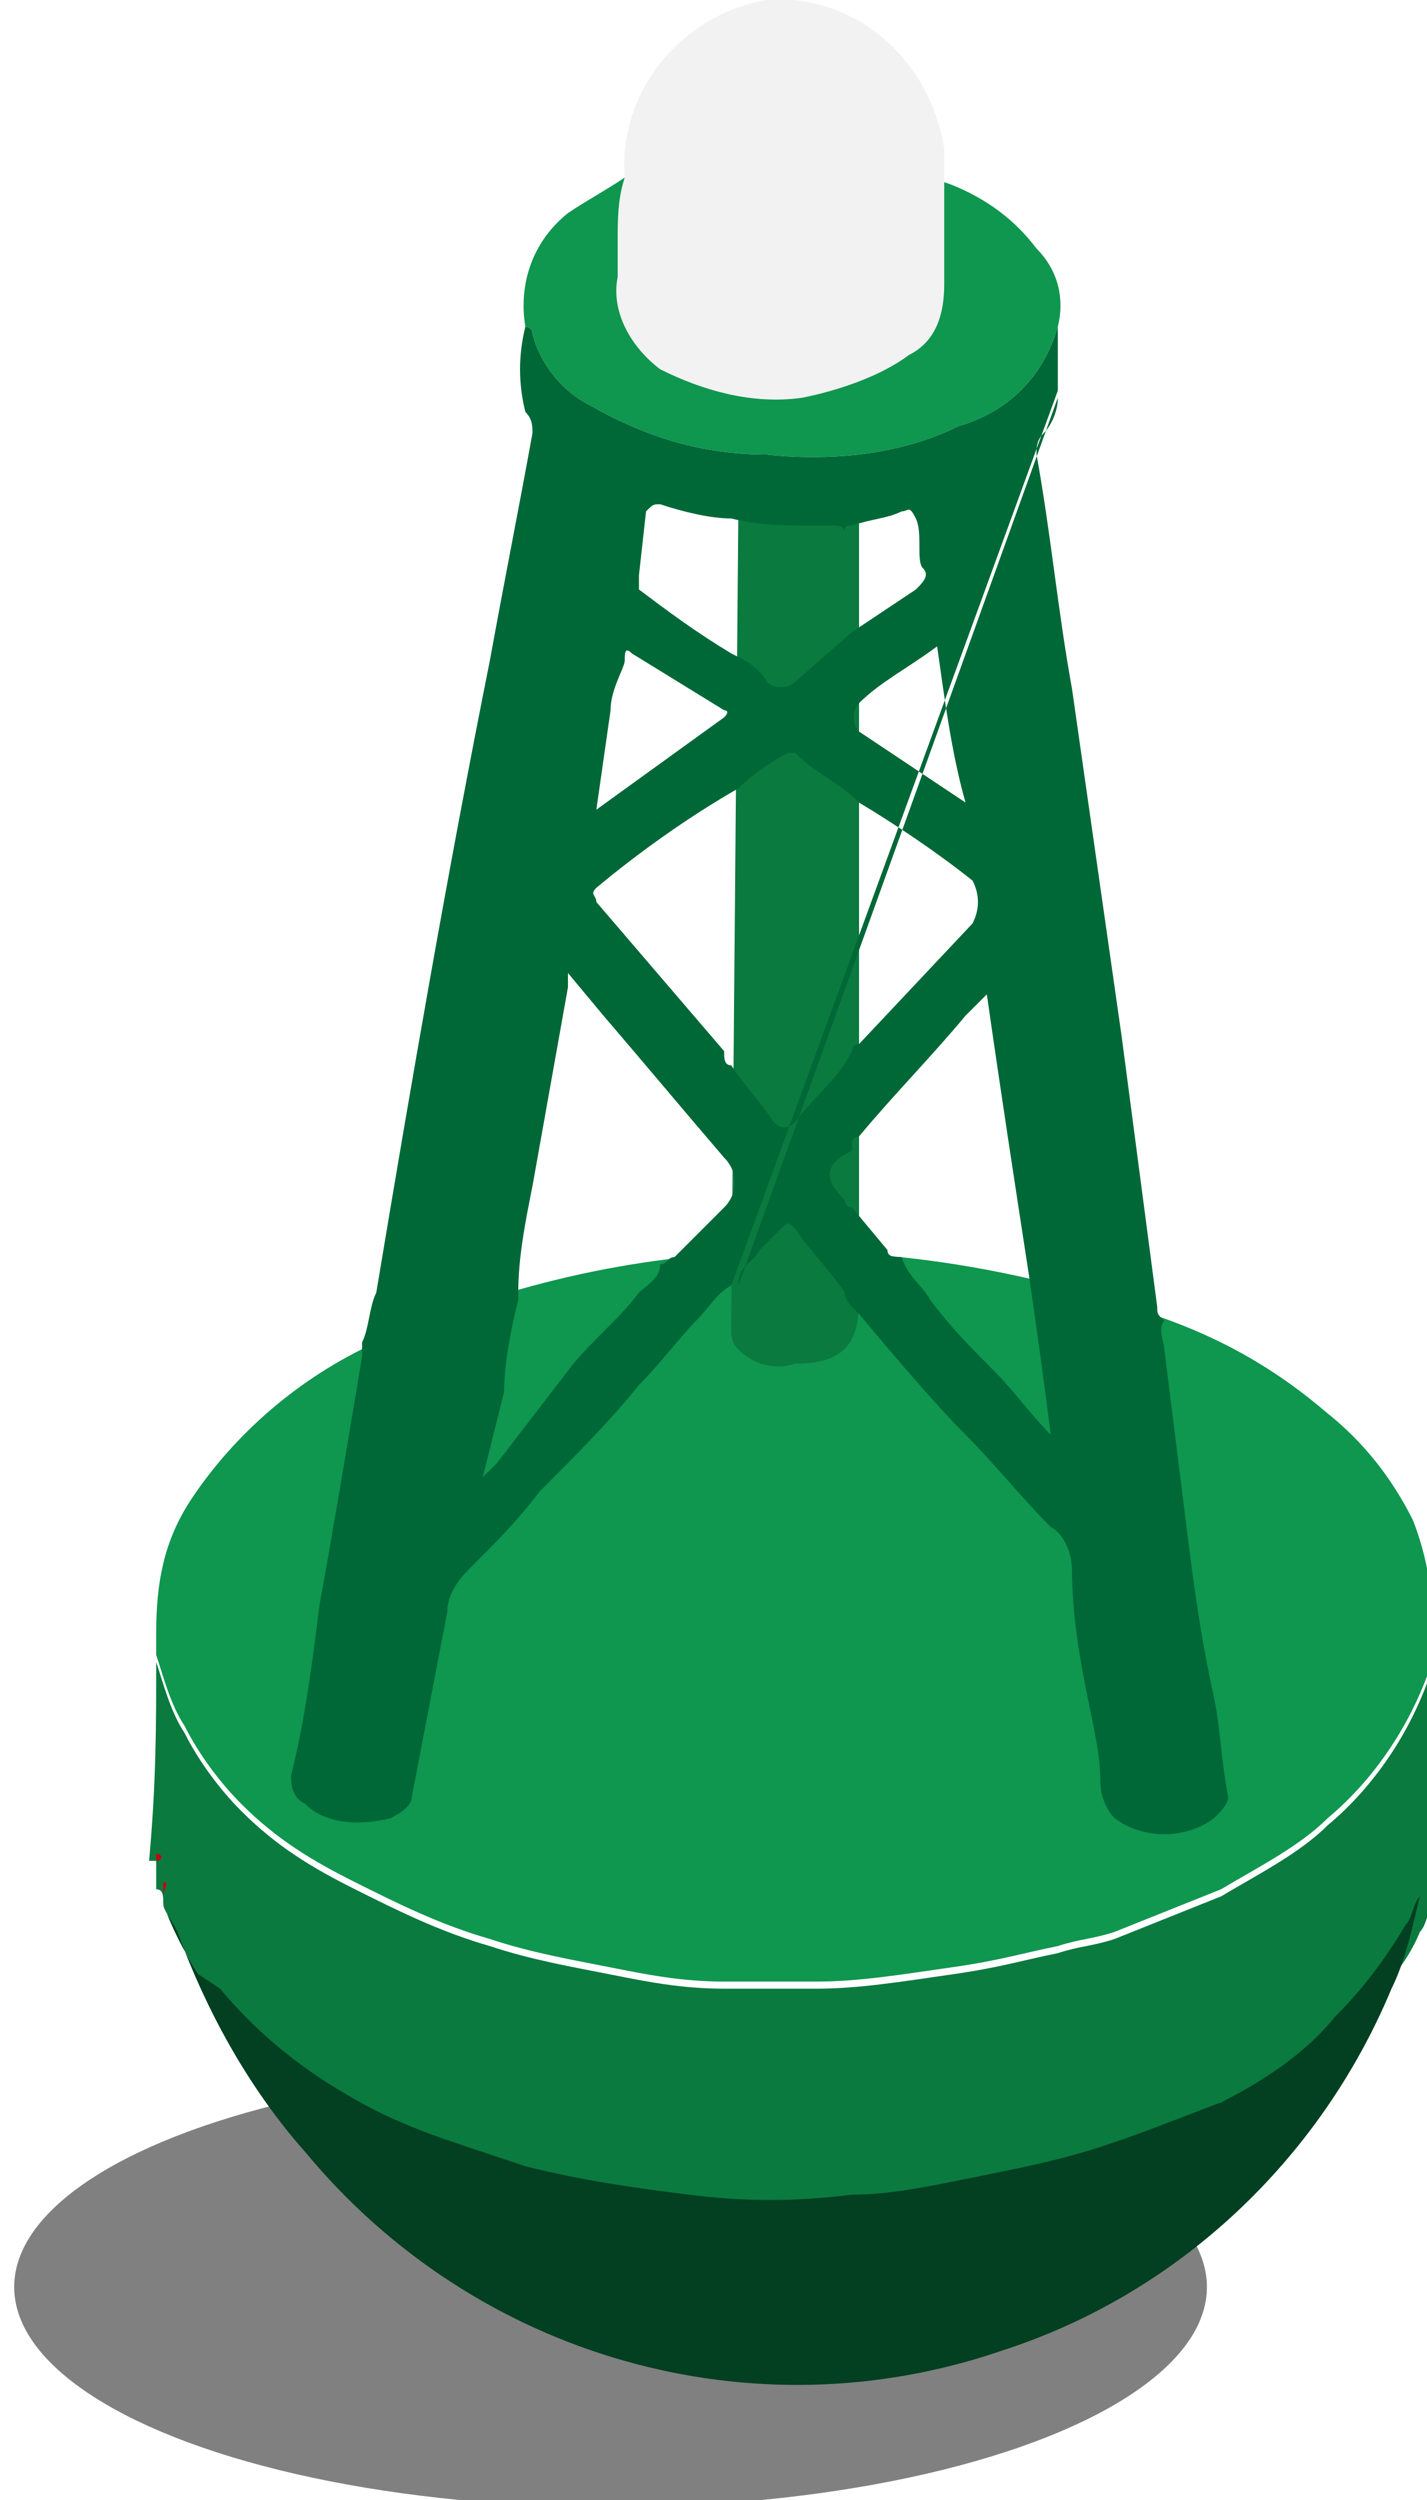 <?xml version="1.0" encoding="utf-8"?>
<!-- Generator: Adobe Illustrator 23.0.3, SVG Export Plug-In . SVG Version: 6.00 Build 0)  -->
<svg version="1.1" id="Layer_1" xmlns="http://www.w3.org/2000/svg" xmlns:xlink="http://www.w3.org/1999/xlink" x="0px" y="0px"
	 viewBox="0 0 20.1 35.2" style="enable-background:new 0 0 20.1 35.2;" xml:space="preserve">
<style type="text/css">
	.st0{fill:#808080;}
	.st1{fill:#0F964F;}
	.st2{fill:#0A7A3F;}
	.st3{fill:#033F21;}
	.st4{fill:#BD0913;}
	.st5{fill:#AA1C22;}
	.st6{fill:#F2F2F2;}
	.st7{fill:#006837;}
</style>
<ellipse class="st0" cx="8.6" cy="32.2" rx="8.4" ry="3.1"/>
<title>buoy01</title>
<path class="st1" d="M9,2.5L8.8,2.5C8.5,2.7,8.3,2.8,8,3C7.5,3.4,7.3,4,7.4,4.6c0,0,0.1,0,0.1,0.1c0.1,0.4,0.4,0.8,0.8,1
	C9,6.1,9.8,6.4,10.8,6.4c0.9,0.1,1.9,0,2.7-0.4c0.7-0.2,1.2-0.7,1.4-1.4l0,0c0.1-0.4,0-0.8-0.3-1.1c-0.3-0.4-0.7-0.7-1.2-0.9
	C12,2.1,10.4,2,9,2.5z"/>
<path class="st1" d="M5.3,18.9c-1.1,0.5-2,1.3-2.6,2.2c-0.4,0.6-0.5,1.2-0.5,1.9v0.3c0.1,0.3,0.2,0.7,0.4,1c0.2,0.4,0.5,0.8,0.8,1.1
	c0.5,0.5,1,0.8,1.6,1.1c0.6,0.3,1.2,0.6,1.9,0.8c0.6,0.2,1.2,0.3,1.7,0.4c0.5,0.1,1,0.2,1.6,0.2c0.4,0,0.8,0,1.3,0
	c0.6,0,1.2-0.1,1.9-0.2s1-0.2,1.5-0.3c0.3-0.1,0.5-0.1,0.8-0.2c0.5-0.2,1-0.4,1.5-0.6c0.5-0.3,1.1-0.6,1.5-1c0.6-0.5,1.1-1.2,1.4-2
	c0-0.1,0-0.2,0.1-0.3v-0.2c0-0.6-0.1-1.2-0.3-1.7c-0.3-0.6-0.7-1.1-1.2-1.5c-0.7-0.6-1.4-1-2.2-1.3C12.7,17.2,8.8,17.3,5.3,18.9z"/>
<path class="st2" d="M2.2,23.4c0.1,0.3,0.2,0.7,0.4,1c0.2,0.4,0.5,0.8,0.8,1.1c0.5,0.5,1,0.8,1.6,1.1c0.6,0.3,1.2,0.6,1.9,0.8
	c0.6,0.2,1.2,0.3,1.7,0.4c0.5,0.1,1,0.2,1.6,0.2c0.4,0,0.8,0,1.3,0c0.6,0,1.2-0.1,1.9-0.2s1-0.2,1.5-0.3c0.3-0.1,0.5-0.1,0.8-0.2
	c0.5-0.2,1-0.4,1.5-0.6c0.5-0.3,1.1-0.6,1.5-1c0.6-0.5,1.1-1.2,1.4-2c0-0.1,0-0.2,0.1-0.3v0.1c0,0.9,0,1.8,0,2.7
	c-0.1,0-0.1,0.1,0,0.1c0,0.1,0,0.2,0,0.3c0,0,0,0,0,0.1c0,0,0,0.1,0,0.1c-0.1,0.1-0.1,0.3-0.2,0.4c-0.2,0.5-0.6,0.9-1,1.3
	c-0.5,0.5-1.1,0.8-1.8,1.1c-0.7,0.4-1.5,0.7-2.3,0.9c-0.5,0.1-1,0.2-1.4,0.3c-0.5,0.1-1,0.1-1.5,0.2c-0.8,0-1.5,0-2.3,0
	c-0.8-0.1-1.6-0.2-2.3-0.4c-0.3-0.1-0.6-0.2-0.9-0.3c-0.5-0.2-1.1-0.4-1.6-0.7c-0.7-0.4-1.3-0.9-1.8-1.5l-0.3-0.3
	c-0.2-0.3-0.4-0.7-0.5-1l0,0c0-0.1,0-0.2-0.1-0.2c0-0.1,0-0.2,0-0.3c0,0,0-0.1,0-0.1s-0.1,0-0.1,0C2.2,25.1,2.2,24.3,2.2,23.4
	L2.2,23.4z"/>
<path class="st3" d="M2.3,26.8c0.1,0.3,0.3,0.7,0.5,1L3.1,28c0.5,0.6,1.1,1.1,1.8,1.5c0.5,0.3,1,0.5,1.6,0.7
	c0.3,0.1,0.6,0.2,0.9,0.3c0.8,0.2,1.5,0.3,2.3,0.4c0.8,0.1,1.5,0.1,2.3,0c0.5,0,1-0.1,1.5-0.2c0.5-0.1,1-0.2,1.4-0.3
	c0.8-0.2,1.5-0.5,2.3-0.8c0.6-0.3,1.2-0.7,1.6-1.2c0.4-0.4,0.7-0.8,1-1.3c0.1-0.1,0.1-0.3,0.2-0.4c-0.1,0.4-0.2,0.9-0.4,1.3
	c-1,2.4-3,4.3-5.5,5.1c-3.5,1.2-7.4,0.1-9.8-2.8c-0.8-0.9-1.4-2-1.8-3.1C2.4,27,2.3,26.9,2.3,26.8z"/>
<path class="st2" d="M10.3,18.7c0,0.1,0,0.2,0.1,0.3c0.2,0.2,0.5,0.3,0.8,0.2c0.7,0,0.9-0.3,0.9-0.9v-11c0,0,0,0-0.1-0.1
	c0,0-0.1,0-0.1,0c-0.1,0-0.2,0-0.3,0c-0.4,0-0.8,0-1.2,0L10.3,18.7z"/>
<path class="st4" d="M2.2,23.4L2.2,23.4v-0.3V23.4z"/>
<path class="st4" d="M20.1,23.4L20.1,23.4v-0.3V23.4z"/>
<path class="st4" d="M2.3,26.5c0.1,0,0,0.1,0,0.2C2.3,26.7,2.3,26.6,2.3,26.5z"/>
<path class="st4" d="M2.2,26.1c0.1,0,0.1,0.1,0,0.1C2.2,26.2,2.2,26.1,2.2,26.1z"/>
<path class="st4" d="M20.1,26.2c0,0,0-0.1,0-0.1C20.1,26.1,20.1,26.2,20.1,26.2z"/>
<path class="st4" d="M20,26.5C20,26.5,20,26.5,20,26.5C20,26.5,20,26.5,20,26.5z"/>
<path class="st5" d="M12.1,16C12,16,12,16,12.1,16C12,16,12,16,12.1,16z"/>
<path class="st5" d="M12.1,16L12.1,16C12.1,16,12.1,16,12.1,16z"/>
<polygon class="st4" points="12,11.4 12,11.4 12,11.4 12,11.4 "/>
<path class="st6" d="M8.8,2.5C8.7,1.3,9.6,0.2,10.8,0c1.2-0.1,2.3,0.8,2.5,2.1c0,0.1,0,0.2,0,0.4c0,0.3,0,0.6,0,0.9s0,0.4,0,0.6
	c0,0.4-0.1,0.8-0.5,1c-0.4,0.3-1,0.5-1.5,0.6c-0.7,0.1-1.4-0.1-2-0.4C8.9,4.9,8.6,4.4,8.7,3.9c0-0.2,0-0.4,0-0.5
	C8.7,3.1,8.7,2.8,8.8,2.5z"/>
<path class="st7" d="M10.3,18.1c-0.2,0.1-0.3,0.3-0.5,0.5S9.3,19.2,9,19.5c-0.4,0.5-0.9,1-1.4,1.5c-0.3,0.4-0.6,0.7-1,1.1
	c-0.2,0.2-0.3,0.4-0.3,0.6l-0.5,2.6c0,0.1-0.1,0.2-0.3,0.3c-0.4,0.1-0.9,0.1-1.2-0.2c-0.2-0.1-0.2-0.3-0.2-0.4
	c0.2-0.8,0.3-1.6,0.4-2.4c0.2-1.1,0.4-2.3,0.6-3.5c0-0.1,0-0.2,0-0.2c0.1-0.2,0.1-0.5,0.2-0.7c0.5-3,1-5.9,1.6-8.9
	c0.2-1.1,0.4-2.1,0.6-3.2c0-0.1,0-0.2-0.1-0.3C7.3,5.4,7.3,5,7.4,4.6c0,0,0.1,0,0.1,0.1c0.1,0.4,0.4,0.8,0.8,1
	C9,6.1,9.8,6.4,10.8,6.4c0.9,0.1,1.9,0,2.7-0.4c0.7-0.2,1.2-0.7,1.4-1.4l0,0c0,0.3,0,0.6,0,0.9 M14.9,5.6c0,0.2-0.1,0.4-0.2,0.5
	c-0.1,0.1-0.1,0.2-0.1,0.3c0.2,1.1,0.3,2.2,0.5,3.3l0.7,4.9l0.5,3.8c0,0.1,0,0.1,0.1,0.2c-0.1,0.1,0,0.3,0,0.4
	c0.1,0.8,0.2,1.6,0.3,2.4c0.1,0.8,0.2,1.6,0.4,2.5c0.1,0.5,0.1,0.9,0.2,1.4c0,0.1-0.1,0.2-0.2,0.3c-0.4,0.3-1,0.3-1.4,0
	c-0.1-0.1-0.2-0.3-0.2-0.5c0-0.4-0.1-0.8-0.2-1.3s-0.2-1.1-0.2-1.7c0-0.2-0.1-0.5-0.3-0.6c-0.4-0.4-0.8-0.9-1.2-1.3s-1-1.1-1.5-1.7
	c0,0-0.1-0.1-0.1-0.1s-0.1-0.1-0.1-0.2c-0.2-0.3-0.5-0.6-0.7-0.9c-0.1-0.1-0.1-0.1-0.2,0c-0.1,0.1-0.2,0.2-0.3,0.3
	c-0.1,0.2-0.3,0.2-0.3,0.5L14.9,5.6z M10.3,7.3c-0.3,0-0.7-0.1-1-0.2c-0.1,0-0.1,0-0.2,0.1L9,8.1c0,0,0,0.1,0,0.2
	c0.4,0.3,0.8,0.6,1.3,0.9c0.2,0.1,0.4,0.2,0.5,0.4c0.1,0.1,0.3,0.1,0.4,0c0,0,0,0,0,0L12,8.9l0.9-0.6C13,8.2,13.1,8.1,13,8
	S13,7.5,12.9,7.3s-0.1-0.1-0.2-0.1c-0.2,0.1-0.4,0.1-0.7,0.2c-0.1,0-0.1,0-0.1,0.1c0-0.1-0.1-0.1-0.2-0.1c0,0,0,0,0,0
	c-0.1,0-0.2,0-0.3,0C11.1,7.4,10.7,7.4,10.3,7.3z M12,17l0.5,0.6c0,0.1,0.1,0.1,0.2,0.1c0.1,0.3,0.3,0.4,0.4,0.6
	c0.3,0.4,0.6,0.7,0.9,1c0.3,0.3,0.5,0.6,0.8,0.9c-0.1-0.8-0.2-1.5-0.3-2.2c-0.2-1.3-0.4-2.6-0.6-4l-0.3,0.3c-0.5,0.6-1,1.1-1.5,1.7
	l0,0l0,0c0,0-0.1,0-0.1,0.1s0,0,0,0.1c-0.4,0.2-0.4,0.4-0.1,0.7C11.9,16.9,11.9,17,12,17z M9.3,17.8c0.1,0,0.1-0.1,0.2-0.1l0.7-0.7
	c0.2-0.2,0.2-0.5,0-0.7c-0.6-0.7-1.1-1.3-1.7-2L8,13.7c0,0.1,0,0.1,0,0.2l-0.5,2.8c-0.1,0.5-0.2,1-0.2,1.5c0,0,0,0,0,0.1
	c-0.1,0.4-0.2,0.9-0.2,1.3l-0.3,1.2v0l0.2-0.2L8,19.3c0.3-0.4,0.7-0.7,1-1.1C9.1,18.1,9.3,18,9.3,17.8L9.3,17.8z M10.3,15
	c0.2,0.3,0.4,0.5,0.6,0.8c0.1,0.1,0.2,0.1,0.3,0c0.3-0.4,0.6-0.6,0.8-1c0,0,0-0.1,0.1-0.1l1.6-1.7c0.1-0.2,0.1-0.4,0-0.6
	c-0.5-0.4-1.1-0.8-1.6-1.1c-0.3-0.3-0.6-0.4-0.9-0.7c0,0-0.1,0-0.1,0c-0.2,0.1-0.5,0.3-0.7,0.5c-0.7,0.4-1.4,0.9-2,1.4
	c-0.1,0.1,0,0.1,0,0.2c0.6,0.7,1.2,1.4,1.8,2.1C10.2,14.9,10.2,15,10.3,15z M8.4,11.4l1.8-1.3c0.1-0.1,0-0.1,0-0.1L8.9,9.2
	c-0.1-0.1-0.1,0-0.1,0.1S8.6,9.7,8.6,10L8.4,11.4z M13.2,9.1c-0.4,0.3-0.8,0.5-1.1,0.8c-0.1,0.1-0.1,0.3,0,0.4l1.5,1
	C13.4,10.6,13.3,9.8,13.2,9.1z"/>
</svg>
